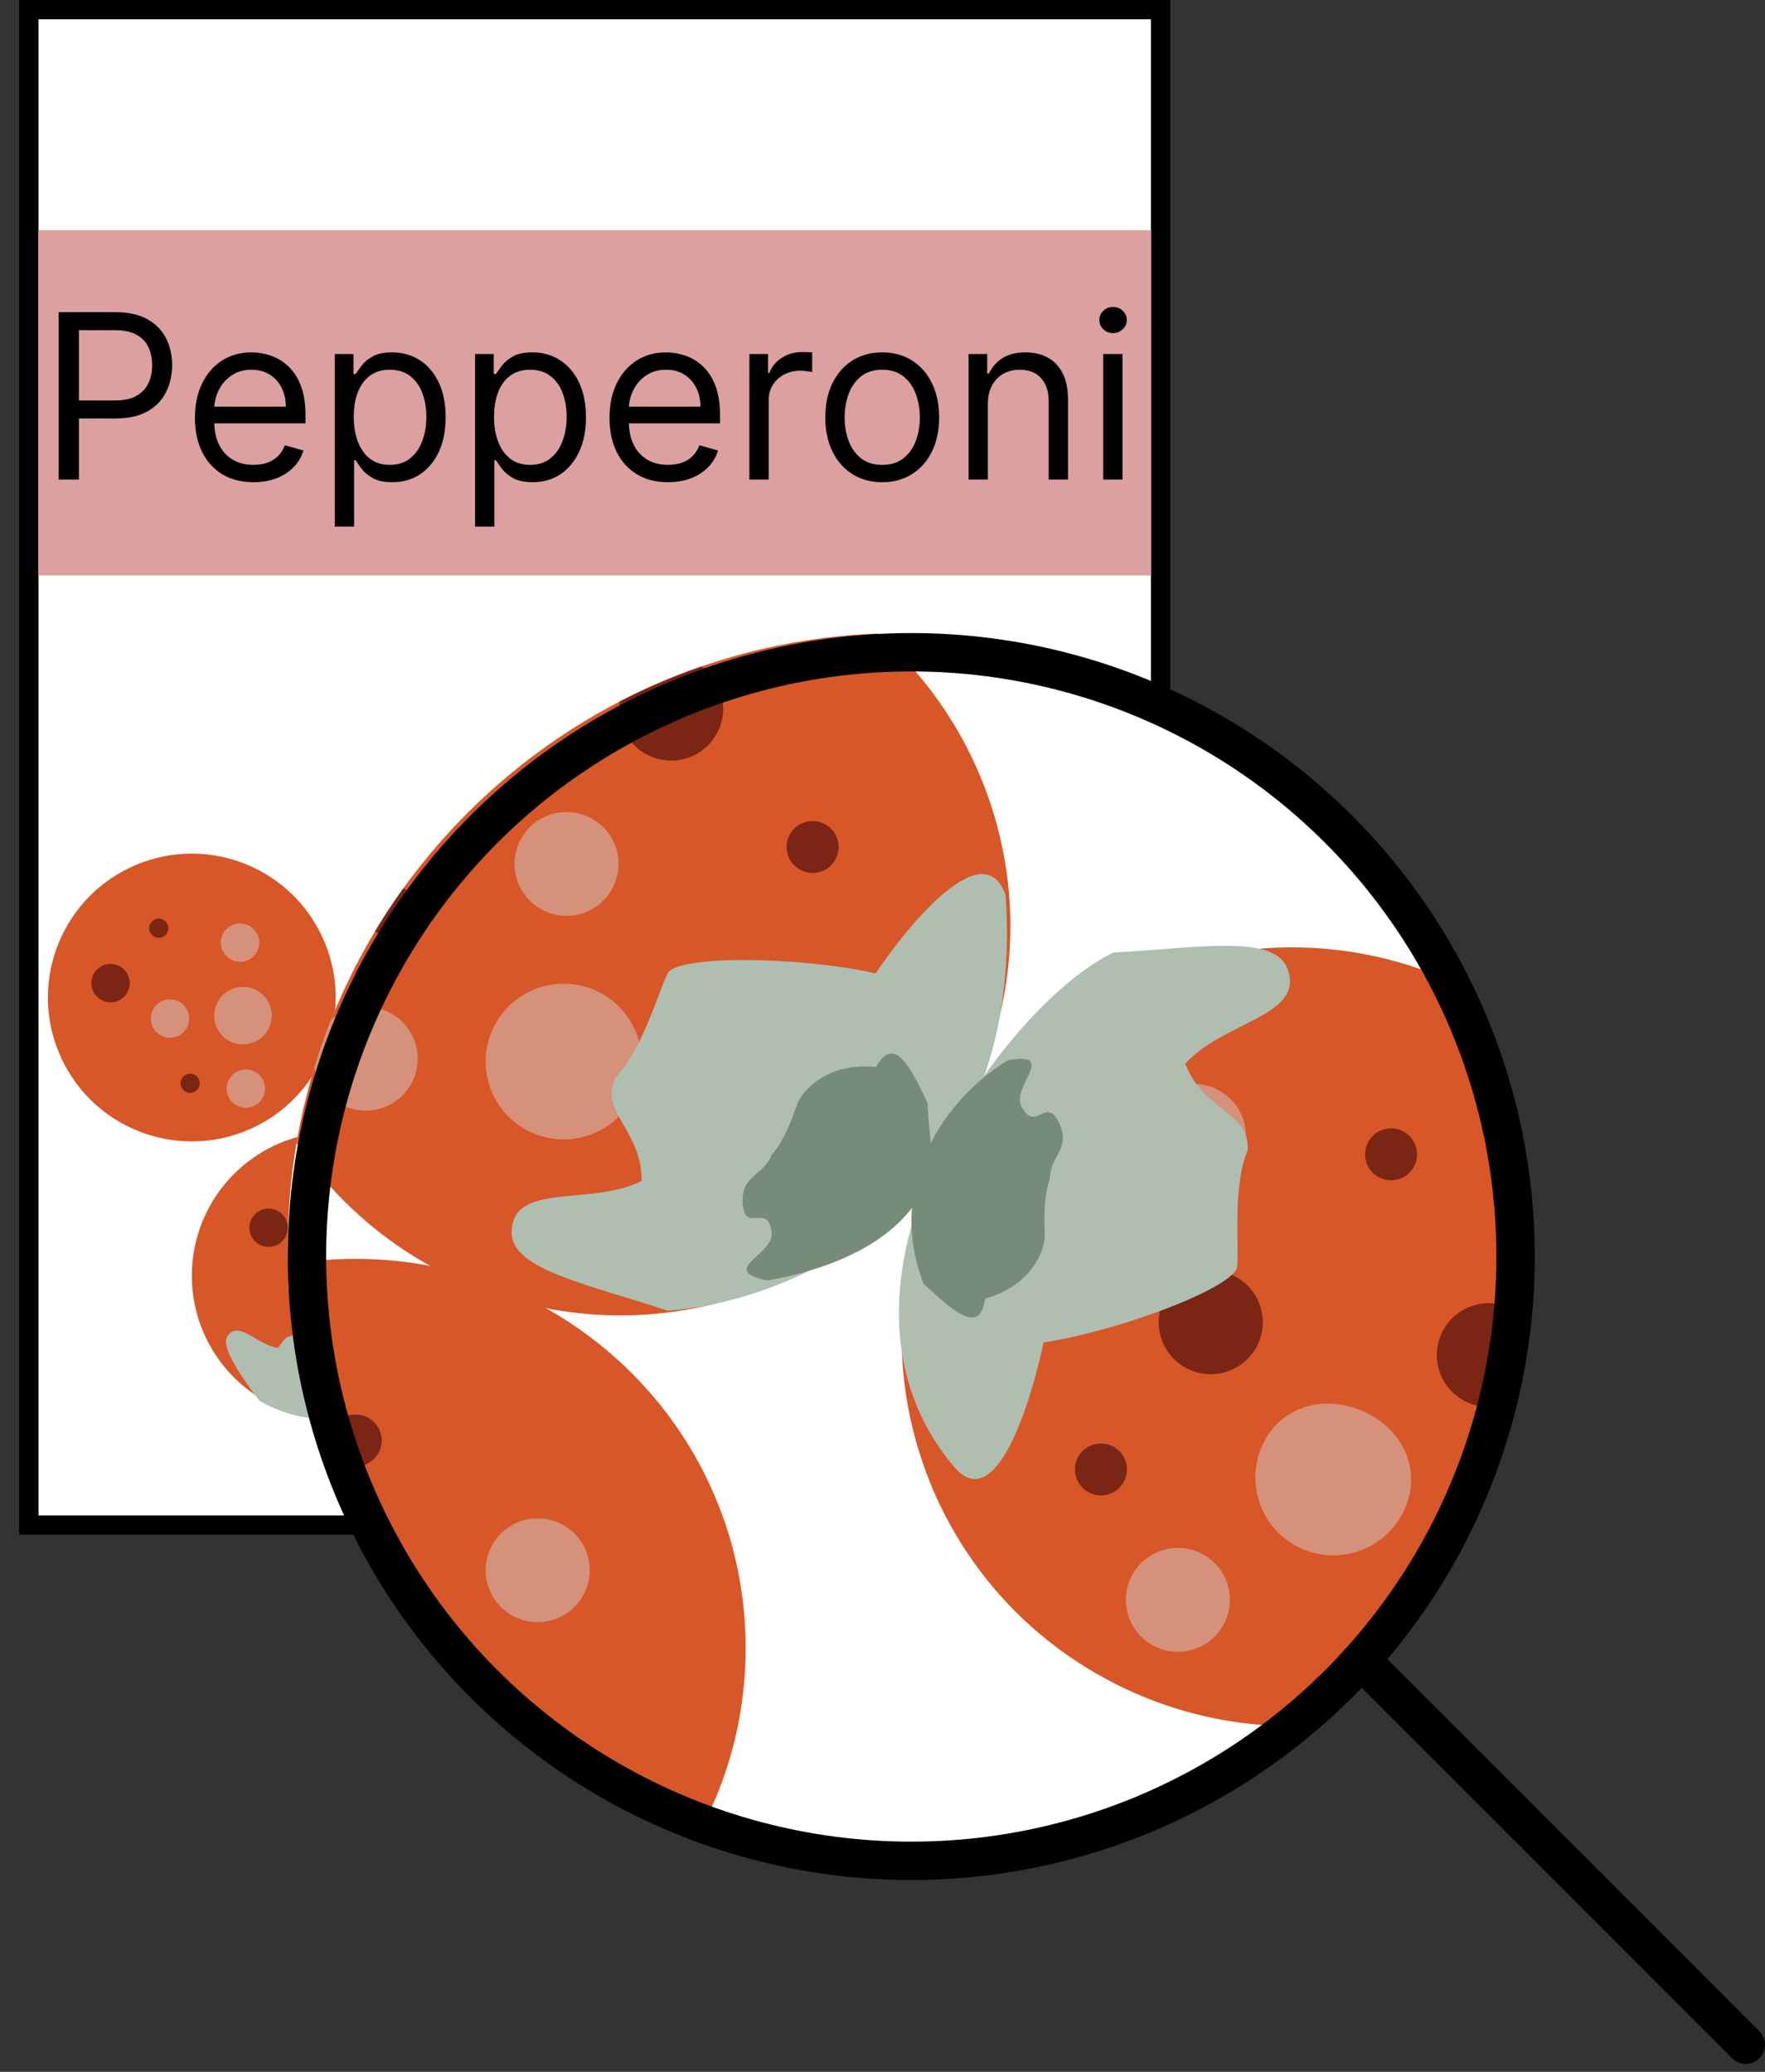 <svg width="92" height="108" viewBox="0 0 92 108" fill="none" xmlns="http://www.w3.org/2000/svg">
<rect x="0" y="0" width="92" height="108" fill="#333333" stroke="none"/>
<rect x="2" y="1" width="58" height="78" fill="white"/>
<rect x="1.5" y="0.5" width="59" height="79" stroke="black"/>
<circle cx="34.5" cy="70.702" r="7.5" fill="#D75728"/>
<circle cx="32.5" cy="74.702" r="0.5" fill="#7B2514"/>
<circle cx="34.5" cy="66.702" r="0.5" fill="#7B2514"/>
<circle cx="33" cy="71.202" r="1" fill="#D6917B"/>
<circle cx="38" cy="69.202" r="1" fill="#D6917B"/>
<circle cx="35" cy="76.202" r="1" fill="#D6917B"/>
<circle cx="36.5" cy="72.702" r="1.5" fill="#D6917B"/>
<circle cx="31" cy="68.202" r="1" fill="#7B2514"/>
<circle cx="52.5" cy="64.702" r="7.5" transform="rotate(28.544 52.5 64.702)" fill="#D75728"/>
<circle cx="48.832" cy="67.26" r="0.5" transform="rotate(28.544 48.832 67.26)" fill="#7B2514"/>
<circle cx="54.411" cy="61.188" r="0.5" transform="rotate(28.544 54.411 61.188)" fill="#7B2514"/>
<circle cx="50.943" cy="64.425" r="1" transform="rotate(28.544 50.943 64.425)" fill="#7B2514"/>
<circle cx="56.291" cy="65.057" r="1" transform="rotate(28.544 56.291 65.057)" fill="#7B2514"/>
<circle cx="50.311" cy="69.772" r="1" transform="rotate(28.544 50.311 69.772)" fill="#D6917B"/>
<path d="M54.619 68.132C54.223 68.859 53.312 69.128 52.584 68.732C51.857 68.337 51.588 67.426 51.984 66.698C52.379 65.97 53.272 65.806 54 66.202C54.728 66.598 55.015 67.404 54.619 68.132Z" fill="#D6917B"/>
<circle cx="50.62" cy="60.834" r="1" transform="rotate(28.544 50.62 60.834)" fill="#D6917B"/>
<circle cx="17.5" cy="66.5" r="7.5" fill="#D75728"/>
<circle cx="18.5" cy="71.5" r="0.5" fill="#7B2514"/>
<circle cx="17.5" cy="62.5" r="0.5" fill="#7B2514"/>
<circle cx="16" cy="67" r="1" fill="#D6917B"/>
<circle cx="21" cy="65" r="1" fill="#D6917B"/>
<circle cx="20" cy="62" r="1" fill="#D6917B"/>
<circle cx="19.5" cy="68.5" r="1.5" fill="#D6917B"/>
<circle cx="14" cy="64" r="1" fill="#7B2514"/>
<circle cx="9.998" cy="51.998" r="7.5" transform="rotate(-25.489 9.998 51.998)" fill="#D75728"/>
<circle cx="9.914" cy="56.469" r="0.5" transform="rotate(-25.489 9.914 56.469)" fill="#7B2514"/>
<circle cx="8.276" cy="48.387" r="0.5" transform="rotate(-25.489 8.276 48.387)" fill="#7B2514"/>
<circle cx="8.859" cy="53.094" r="1" transform="rotate(-25.489 8.859 53.094)" fill="#D6917B"/>
<circle cx="12.511" cy="49.137" r="1" transform="rotate(-25.489 12.511 49.137)" fill="#D6917B"/>
<circle cx="12.816" cy="56.747" r="1" transform="rotate(-25.489 12.816 56.747)" fill="#D6917B"/>
<circle cx="12.664" cy="52.942" r="1.5" transform="rotate(-25.489 12.664 52.942)" fill="#D6917B"/>
<circle cx="5.762" cy="51.247" r="1" transform="rotate(-25.489 5.762 51.247)" fill="#7B2514"/>
<circle cx="39.588" cy="56.79" r="7.5" transform="rotate(67.624 39.588 56.79)" fill="#D75728"/>
<circle cx="35.128" cy="56.464" r="0.5" transform="rotate(67.624 35.128 56.464)" fill="#7B2514"/>
<circle cx="43.287" cy="55.268" r="0.5" transform="rotate(67.624 43.287 55.268)" fill="#7B2514"/>
<circle cx="38.555" cy="55.594" r="1" transform="rotate(67.624 38.555 55.594)" fill="#D6917B"/>
<circle cx="42.308" cy="59.456" r="1" transform="rotate(67.624 42.308 59.456)" fill="#D6917B"/>
<circle cx="34.693" cy="59.346" r="1" transform="rotate(67.624 34.693 59.346)" fill="#D6917B"/>
<circle cx="38.5" cy="59.401" r="1.5" transform="rotate(67.624 38.5 59.401)" fill="#D6917B"/>
<circle cx="40.568" cy="52.602" r="1" transform="rotate(67.624 40.568 52.602)" fill="#7B2514"/>
<path d="M47 56.202C47.4 62.202 42.833 64.035 40.5 64.202C39 63.702 37.5 63.409 37.5 62.702C37.5 61.702 39 62.202 40 61.702C40 60.702 39.167 60.369 39.5 59.702C40 59.202 40.324 58.055 40.5 57.702C40.676 57.35 43 57.369 44.5 57.702C45.167 56.702 46.6 55.002 47 56.202Z" fill="#AFBEB1"/>
<path d="M45.498 60.197L45.5 60.202C45.5 60.675 45.658 61.324 45.5 61.702C44.989 62.923 43.53 63.422 42.422 63.619C41.45 63.426 42.546 63.12 42.5 62.702C42.436 62.111 42 62.702 41.947 62.176C41.883 61.585 42.334 61.619 42.5 61.202C42.781 60.872 42.913 60.422 43 60.202C43.088 59.982 43.546 59.411 44.507 59.505C44.859 58.87 45.171 59.517 45.498 60.197Z" fill="#778B79"/>
<path d="M20.473 69.621C21.596 69.193 22.371 70.291 22 71.5C23.5 72.592 19.468 73.928 17.5 74C15.847 74.06 14.412 73.556 13.5 73L13.491 72.987C12.561 71.712 11.462 70.203 11.871 69.629C12.451 68.815 13.382 70.093 14.487 70.266C15.067 69.452 14.842 69.849 15.5 69.5C16.197 69.383 17.152 69.805 17.5 69.621C17.848 69.436 19.445 68.479 20.473 69.621Z" fill="#AFBEB1"/>
<path d="M19.433 71.093C20.089 70.779 21.129 71.786 21 72.531C20.726 72.916 19.78 73.784 19.433 74C18 74 18.017 73.982 17 73.5C16.321 72.779 15.737 72.898 15.942 72.531C16.233 72.013 15.535 72.241 15.798 71.782C16.088 71.264 16.436 71.553 16.813 71.31C17.233 71.204 17.602 70.914 17.801 70.786C18 70.657 18.705 70.458 19.433 71.093Z" fill="#778B79"/>
<rect x="2.5" y="12.5" width="57" height="17" fill="#DBA09F" stroke="#DBA09F"/>
<path d="M3.057 25V16.273H6.006C6.69 16.273 7.25 16.396 7.685 16.643C8.122 16.888 8.446 17.219 8.656 17.636C8.866 18.054 8.972 18.52 8.972 19.034C8.972 19.548 8.866 20.016 8.656 20.436C8.449 20.857 8.128 21.192 7.693 21.442C7.259 21.689 6.702 21.812 6.023 21.812H3.909V20.875H5.989C6.457 20.875 6.834 20.794 7.118 20.632C7.402 20.47 7.608 20.251 7.736 19.976C7.866 19.697 7.932 19.384 7.932 19.034C7.932 18.685 7.866 18.372 7.736 18.097C7.608 17.821 7.401 17.605 7.114 17.449C6.827 17.29 6.446 17.21 5.972 17.21H4.114V25H3.057ZM13.212 25.136C12.581 25.136 12.037 24.997 11.579 24.719C11.125 24.438 10.774 24.046 10.527 23.543C10.283 23.037 10.161 22.449 10.161 21.778C10.161 21.108 10.283 20.517 10.527 20.006C10.774 19.491 11.118 19.091 11.558 18.804C12.001 18.514 12.518 18.369 13.109 18.369C13.45 18.369 13.787 18.426 14.119 18.54C14.452 18.653 14.754 18.838 15.027 19.094C15.3 19.347 15.517 19.682 15.679 20.099C15.841 20.517 15.922 21.031 15.922 21.642V22.068H10.876V21.199H14.899C14.899 20.829 14.825 20.5 14.678 20.21C14.533 19.921 14.325 19.692 14.055 19.524C13.788 19.357 13.473 19.273 13.109 19.273C12.709 19.273 12.362 19.372 12.07 19.571C11.78 19.767 11.557 20.023 11.401 20.338C11.244 20.653 11.166 20.991 11.166 21.352V21.932C11.166 22.426 11.251 22.845 11.422 23.189C11.595 23.53 11.835 23.79 12.142 23.969C12.449 24.145 12.805 24.233 13.212 24.233C13.476 24.233 13.714 24.196 13.928 24.122C14.143 24.046 14.329 23.932 14.486 23.781C14.642 23.628 14.763 23.438 14.848 23.21L15.82 23.483C15.717 23.812 15.546 24.102 15.304 24.352C15.062 24.599 14.764 24.793 14.409 24.932C14.054 25.068 13.655 25.136 13.212 25.136ZM17.452 27.454V18.454H18.423V19.494H18.543C18.616 19.381 18.719 19.236 18.849 19.06C18.983 18.881 19.173 18.722 19.421 18.582C19.671 18.44 20.009 18.369 20.435 18.369C20.986 18.369 21.472 18.507 21.892 18.783C22.312 19.058 22.641 19.449 22.876 19.954C23.112 20.46 23.23 21.057 23.23 21.744C23.23 22.438 23.112 23.038 22.876 23.547C22.641 24.053 22.314 24.445 21.896 24.723C21.479 24.999 20.997 25.136 20.452 25.136C20.031 25.136 19.695 25.067 19.442 24.928C19.189 24.785 18.994 24.625 18.858 24.446C18.722 24.264 18.616 24.114 18.543 23.994H18.457V27.454H17.452ZM18.44 21.727C18.44 22.222 18.513 22.658 18.658 23.035C18.803 23.41 19.014 23.704 19.293 23.918C19.571 24.128 19.912 24.233 20.315 24.233C20.736 24.233 21.087 24.122 21.368 23.901C21.652 23.676 21.865 23.375 22.007 22.997C22.152 22.616 22.224 22.193 22.224 21.727C22.224 21.267 22.153 20.852 22.011 20.483C21.872 20.111 21.66 19.817 21.376 19.601C21.095 19.382 20.741 19.273 20.315 19.273C19.906 19.273 19.562 19.376 19.284 19.584C19.006 19.788 18.796 20.075 18.653 20.445C18.511 20.811 18.44 21.239 18.44 21.727ZM24.764 27.454V18.454H25.736V19.494H25.855C25.929 19.381 26.031 19.236 26.162 19.06C26.296 18.881 26.486 18.722 26.733 18.582C26.983 18.44 27.321 18.369 27.747 18.369C28.298 18.369 28.784 18.507 29.204 18.783C29.625 19.058 29.953 19.449 30.189 19.954C30.425 20.46 30.543 21.057 30.543 21.744C30.543 22.438 30.425 23.038 30.189 23.547C29.953 24.053 29.626 24.445 29.209 24.723C28.791 24.999 28.31 25.136 27.764 25.136C27.344 25.136 27.007 25.067 26.754 24.928C26.501 24.785 26.307 24.625 26.171 24.446C26.034 24.264 25.929 24.114 25.855 23.994H25.77V27.454H24.764ZM25.753 21.727C25.753 22.222 25.825 22.658 25.97 23.035C26.115 23.41 26.327 23.704 26.605 23.918C26.884 24.128 27.224 24.233 27.628 24.233C28.048 24.233 28.399 24.122 28.68 23.901C28.965 23.676 29.178 23.375 29.32 22.997C29.465 22.616 29.537 22.193 29.537 21.727C29.537 21.267 29.466 20.852 29.324 20.483C29.185 20.111 28.973 19.817 28.689 19.601C28.408 19.382 28.054 19.273 27.628 19.273C27.219 19.273 26.875 19.376 26.597 19.584C26.318 19.788 26.108 20.075 25.966 20.445C25.824 20.811 25.753 21.239 25.753 21.727ZM34.821 25.136C34.19 25.136 33.646 24.997 33.189 24.719C32.734 24.438 32.383 24.046 32.136 23.543C31.892 23.037 31.77 22.449 31.77 21.778C31.77 21.108 31.892 20.517 32.136 20.006C32.383 19.491 32.727 19.091 33.168 18.804C33.611 18.514 34.128 18.369 34.719 18.369C35.06 18.369 35.396 18.426 35.729 18.54C36.061 18.653 36.364 18.838 36.636 19.094C36.909 19.347 37.126 19.682 37.288 20.099C37.45 20.517 37.531 21.031 37.531 21.642V22.068H32.486V21.199H36.508C36.508 20.829 36.435 20.5 36.287 20.21C36.142 19.921 35.935 19.692 35.665 19.524C35.398 19.357 35.082 19.273 34.719 19.273C34.318 19.273 33.972 19.372 33.679 19.571C33.389 19.767 33.166 20.023 33.01 20.338C32.854 20.653 32.776 20.991 32.776 21.352V21.932C32.776 22.426 32.861 22.845 33.031 23.189C33.205 23.53 33.445 23.79 33.751 23.969C34.058 24.145 34.415 24.233 34.821 24.233C35.085 24.233 35.324 24.196 35.537 24.122C35.753 24.046 35.939 23.932 36.095 23.781C36.251 23.628 36.372 23.438 36.457 23.21L37.429 23.483C37.327 23.812 37.155 24.102 36.913 24.352C36.672 24.599 36.374 24.793 36.019 24.932C35.663 25.068 35.264 25.136 34.821 25.136ZM39.061 25V18.454H40.033V19.443H40.101C40.22 19.119 40.436 18.857 40.749 18.655C41.061 18.453 41.413 18.352 41.805 18.352C41.879 18.352 41.972 18.354 42.082 18.357C42.193 18.359 42.277 18.364 42.334 18.369V19.392C42.3 19.384 42.222 19.371 42.099 19.354C41.98 19.334 41.854 19.324 41.72 19.324C41.402 19.324 41.118 19.391 40.868 19.524C40.621 19.655 40.425 19.837 40.28 20.07C40.138 20.3 40.067 20.562 40.067 20.858V25H39.061ZM45.986 25.136C45.395 25.136 44.876 24.996 44.43 24.715C43.987 24.433 43.641 24.04 43.391 23.534C43.144 23.028 43.02 22.438 43.02 21.761C43.02 21.079 43.144 20.484 43.391 19.976C43.641 19.467 43.987 19.072 44.43 18.791C44.876 18.51 45.395 18.369 45.986 18.369C46.577 18.369 47.094 18.51 47.537 18.791C47.983 19.072 48.33 19.467 48.577 19.976C48.827 20.484 48.952 21.079 48.952 21.761C48.952 22.438 48.827 23.028 48.577 23.534C48.33 24.04 47.983 24.433 47.537 24.715C47.094 24.996 46.577 25.136 45.986 25.136ZM45.986 24.233C46.435 24.233 46.804 24.118 47.094 23.888C47.383 23.658 47.598 23.355 47.737 22.98C47.876 22.605 47.946 22.199 47.946 21.761C47.946 21.324 47.876 20.916 47.737 20.538C47.598 20.16 47.383 19.855 47.094 19.622C46.804 19.389 46.435 19.273 45.986 19.273C45.537 19.273 45.168 19.389 44.878 19.622C44.588 19.855 44.374 20.16 44.234 20.538C44.095 20.916 44.026 21.324 44.026 21.761C44.026 22.199 44.095 22.605 44.234 22.98C44.374 23.355 44.588 23.658 44.878 23.888C45.168 24.118 45.537 24.233 45.986 24.233ZM51.492 21.062V25H50.487V18.454H51.459V19.477H51.544C51.697 19.145 51.93 18.878 52.242 18.676C52.555 18.472 52.959 18.369 53.453 18.369C53.896 18.369 54.284 18.46 54.616 18.642C54.949 18.821 55.207 19.094 55.392 19.46C55.576 19.824 55.669 20.284 55.669 20.841V25H54.663V20.909C54.663 20.395 54.529 19.994 54.262 19.707C53.995 19.418 53.629 19.273 53.163 19.273C52.842 19.273 52.555 19.342 52.302 19.482C52.052 19.621 51.855 19.824 51.71 20.091C51.565 20.358 51.492 20.682 51.492 21.062ZM57.506 25V18.454H58.512V25H57.506ZM58.018 17.364C57.822 17.364 57.653 17.297 57.511 17.163C57.371 17.03 57.302 16.869 57.302 16.682C57.302 16.494 57.371 16.334 57.511 16.2C57.653 16.067 57.822 16 58.018 16C58.214 16 58.381 16.067 58.521 16.2C58.663 16.334 58.734 16.494 58.734 16.682C58.734 16.869 58.663 17.03 58.521 17.163C58.381 17.297 58.214 17.364 58.018 17.364Z" fill="black"/>
<path d="M46 67.202C43.072 63.702 46.961 58.31 49.071 57.301C50.65 57.217 52.153 56.94 52.412 57.598C52.779 58.529 51.2 58.613 50.452 59.444C50.818 60.375 51.716 60.38 51.65 61.122C51.368 61.77 51.487 62.957 51.452 63.349C51.417 63.742 49.248 64.575 47.73 64.814C47.475 65.989 46.812 68.172 46 67.202Z" fill="#AFBEB1"/>
<path d="M45.424 63.685C44.692 61.824 45.782 60.15 47.037 59.378C48.012 59.202 47.105 59.888 47.3 60.26C47.577 60.786 47.766 60.077 48.007 60.547C48.284 61.073 47.851 61.207 47.85 61.656C47.709 62.065 47.752 62.532 47.751 62.77C47.75 63.007 47.532 63.706 46.604 63.97C46.509 64.69 45.982 64.201 45.428 63.689L45.424 63.685Z" fill="#778B79"/>
<g clip-path="url(#clip0_305_477)">
<circle cx="46.5" cy="65.5" r="32.5" fill="white"/>
<path d="M143.224 -103.475H-16.697V110.261H143.224V-103.475Z" stroke="black"/>
<path d="M18.54 106.202C29.767 106.202 38.868 97.118 38.868 85.911C38.868 74.704 29.767 65.62 18.54 65.62C7.312 65.62 -1.789 74.704 -1.789 85.911C-1.789 97.118 7.312 106.202 18.54 106.202Z" fill="#D75728"/>
<path d="M18.54 76.442C19.288 76.442 19.895 75.836 19.895 75.089C19.895 74.342 19.288 73.736 18.54 73.736C17.791 73.736 17.184 74.342 17.184 75.089C17.184 75.836 17.791 76.442 18.54 76.442Z" fill="#7B2514"/>
<path d="M14.474 89.969C15.971 89.969 17.184 88.758 17.184 87.264C17.184 85.769 15.971 84.558 14.474 84.558C12.977 84.558 11.763 85.769 11.763 87.264C11.763 88.758 12.977 89.969 14.474 89.969Z" fill="#D6917B"/>
<path d="M28.026 84.558C29.523 84.558 30.737 83.347 30.737 81.853C30.737 80.359 29.523 79.147 28.026 79.147C26.529 79.147 25.316 80.359 25.316 81.853C25.316 83.347 26.529 84.558 28.026 84.558Z" fill="#D6917B"/>
<path d="M23.961 95.38C26.206 95.38 28.026 93.563 28.026 91.322C28.026 89.081 26.206 87.264 23.961 87.264C21.715 87.264 19.895 89.081 19.895 91.322C19.895 93.563 21.715 95.38 23.961 95.38Z" fill="#D6917B"/>
<path d="M57.615 87.503C67.477 92.858 79.822 89.218 85.187 79.374C90.552 69.529 86.905 57.208 77.043 51.853C67.18 46.498 54.836 50.138 49.471 59.982C44.106 69.826 47.752 82.148 57.615 87.503Z" fill="#D75728"/>
<path d="M56.739 77.787C57.396 78.144 58.219 77.902 58.577 77.246C58.934 76.589 58.691 75.768 58.034 75.411C57.376 75.054 56.553 75.296 56.196 75.953C55.838 76.609 56.081 77.43 56.739 77.787Z" fill="#7B2514"/>
<path d="M71.862 61.36C72.52 61.717 73.343 61.474 73.7 60.818C74.058 60.161 73.815 59.34 73.157 58.983C72.5 58.626 71.677 58.869 71.319 59.525C70.962 60.181 71.205 61.003 71.862 61.36Z" fill="#7B2514"/>
<path d="M61.814 71.304C63.129 72.018 64.775 71.533 65.491 70.22C66.206 68.907 65.72 67.264 64.405 66.55C63.09 65.837 61.444 66.322 60.728 67.634C60.013 68.947 60.499 70.59 61.814 71.304Z" fill="#7B2514"/>
<path d="M76.31 73.014C77.625 73.728 79.271 73.243 79.986 71.931C80.701 70.618 80.215 68.975 78.9 68.261C77.585 67.547 75.939 68.032 75.224 69.345C74.509 70.658 74.995 72.3 76.31 73.014Z" fill="#7B2514"/>
<path d="M60.101 85.773C61.416 86.487 63.062 86.001 63.777 84.689C64.492 83.376 64.006 81.733 62.691 81.019C61.376 80.305 59.73 80.791 59.015 82.103C58.3 83.416 58.786 85.059 60.101 85.773Z" fill="#D6917B"/>
<path d="M73.072 78.956C71.999 80.925 69.53 81.653 67.558 80.582C65.585 79.511 64.856 77.047 65.929 75.078C67.002 73.109 69.422 72.665 71.395 73.736C73.367 74.807 74.145 76.987 73.072 78.956Z" fill="#D6917B"/>
<path d="M60.938 61.588C62.253 62.302 63.899 61.817 64.615 60.504C65.33 59.191 64.844 57.549 63.529 56.835C62.214 56.121 60.568 56.606 59.852 57.919C59.137 59.231 59.623 60.874 60.938 61.588Z" fill="#D6917B"/>
<path d="M13.533 55.997C17.807 66.36 29.688 71.302 40.07 67.036C50.452 62.77 55.404 50.911 51.13 40.548C46.855 30.185 34.974 25.243 24.592 29.509C14.21 33.775 9.259 45.634 13.533 55.997Z" fill="#D75728"/>
<path d="M18.988 47.903C19.273 48.594 20.066 48.924 20.758 48.639C21.45 48.355 21.78 47.564 21.495 46.873C21.21 46.183 20.418 45.853 19.726 46.138C19.034 46.422 18.703 47.212 18.988 47.903Z" fill="#7B2514"/>
<path d="M41.104 44.668C41.389 45.358 42.181 45.688 42.873 45.404C43.565 45.119 43.895 44.328 43.61 43.638C43.325 42.947 42.533 42.617 41.841 42.902C41.149 43.186 40.819 43.977 41.104 44.668Z" fill="#7B2514"/>
<path d="M27.024 46.065C27.594 47.447 29.178 48.106 30.562 47.537C31.946 46.968 32.606 45.387 32.037 44.005C31.467 42.623 29.883 41.964 28.498 42.533C27.114 43.102 26.454 44.683 27.024 46.065Z" fill="#D6917B"/>
<path d="M37.196 56.514C37.766 57.895 39.35 58.554 40.735 57.986C42.119 57.417 42.779 55.835 42.209 54.454C41.639 53.072 40.055 52.413 38.671 52.982C37.287 53.551 36.626 55.132 37.196 56.514Z" fill="#D6917B"/>
<path d="M16.555 56.218C17.125 57.6 18.709 58.259 20.094 57.69C21.478 57.121 22.138 55.54 21.568 54.158C20.998 52.776 19.414 52.117 18.03 52.686C16.646 53.255 15.986 54.836 16.555 56.218Z" fill="#D6917B"/>
<path d="M25.622 56.881C26.477 58.953 28.853 59.942 30.93 59.088C33.006 58.235 33.996 55.863 33.142 53.791C32.287 51.718 29.91 50.73 27.834 51.583C25.758 52.436 24.767 54.808 25.622 56.881Z" fill="#D6917B"/>
<path d="M32.48 37.971C33.05 39.353 34.634 40.012 36.018 39.443C37.402 38.874 38.062 37.293 37.492 35.911C36.923 34.53 35.339 33.871 33.954 34.44C32.57 35.008 31.91 36.59 32.48 37.971Z" fill="#7B2514"/>
<path d="M52.421 46.681C53.505 62.914 41.127 67.874 34.803 68.325C30.737 66.972 26.671 66.18 26.671 64.267C26.671 61.561 30.737 62.914 33.448 61.561C33.448 58.856 31.189 57.954 32.092 56.15C33.448 54.798 34.325 51.693 34.803 50.739C35.281 49.786 41.579 49.837 45.645 50.739C47.452 48.034 51.337 43.434 52.421 46.681Z" fill="#AFBEB1"/>
<path d="M48.349 57.49L48.356 57.503C48.356 58.781 48.783 60.539 48.355 61.561C46.972 64.866 43.014 66.214 40.012 66.748C37.379 66.226 40.348 65.397 40.224 64.267C40.049 62.668 38.868 64.267 38.726 62.844C38.551 61.245 39.775 61.336 40.224 60.208C40.985 59.317 41.342 58.099 41.579 57.503C41.817 56.907 43.06 55.362 45.664 55.617C46.618 53.899 47.462 55.65 48.349 57.49Z" fill="#778B79"/>
<path d="M49.711 76.442C41.773 66.972 52.316 52.385 58.035 49.654C62.315 49.426 66.389 48.677 67.091 50.457C68.084 52.975 63.804 53.202 61.778 55.452C62.771 57.969 65.204 57.983 65.025 59.992C64.26 61.746 64.582 64.956 64.488 66.018C64.393 67.079 58.513 69.334 54.399 69.981C53.71 73.159 51.911 79.067 49.711 76.442Z" fill="#AFBEB1"/>
<path d="M48.15 66.926C46.165 61.891 49.12 57.361 52.523 55.274C55.164 54.796 52.705 56.653 53.235 57.66C53.984 59.083 54.497 57.164 55.151 58.436C55.901 59.859 54.729 60.223 54.724 61.436C54.343 62.544 54.458 63.808 54.456 64.449C54.454 65.09 53.864 66.982 51.347 67.697C51.089 69.644 49.661 68.323 48.161 66.936L48.15 66.926Z" fill="#778B79"/>
</g>
<circle cx="47.5" cy="65.5" r="31.5" stroke="black" stroke-width="2"/>
<line x1="71.414" y1="87" x2="91" y2="106.586" stroke="black" stroke-width="2" stroke-linecap="round"/>
<defs>
<clipPath id="clip0_305_477">
<rect x="15" y="33" width="64" height="64" rx="32" fill="white"/>
</clipPath>
</defs>
</svg>
